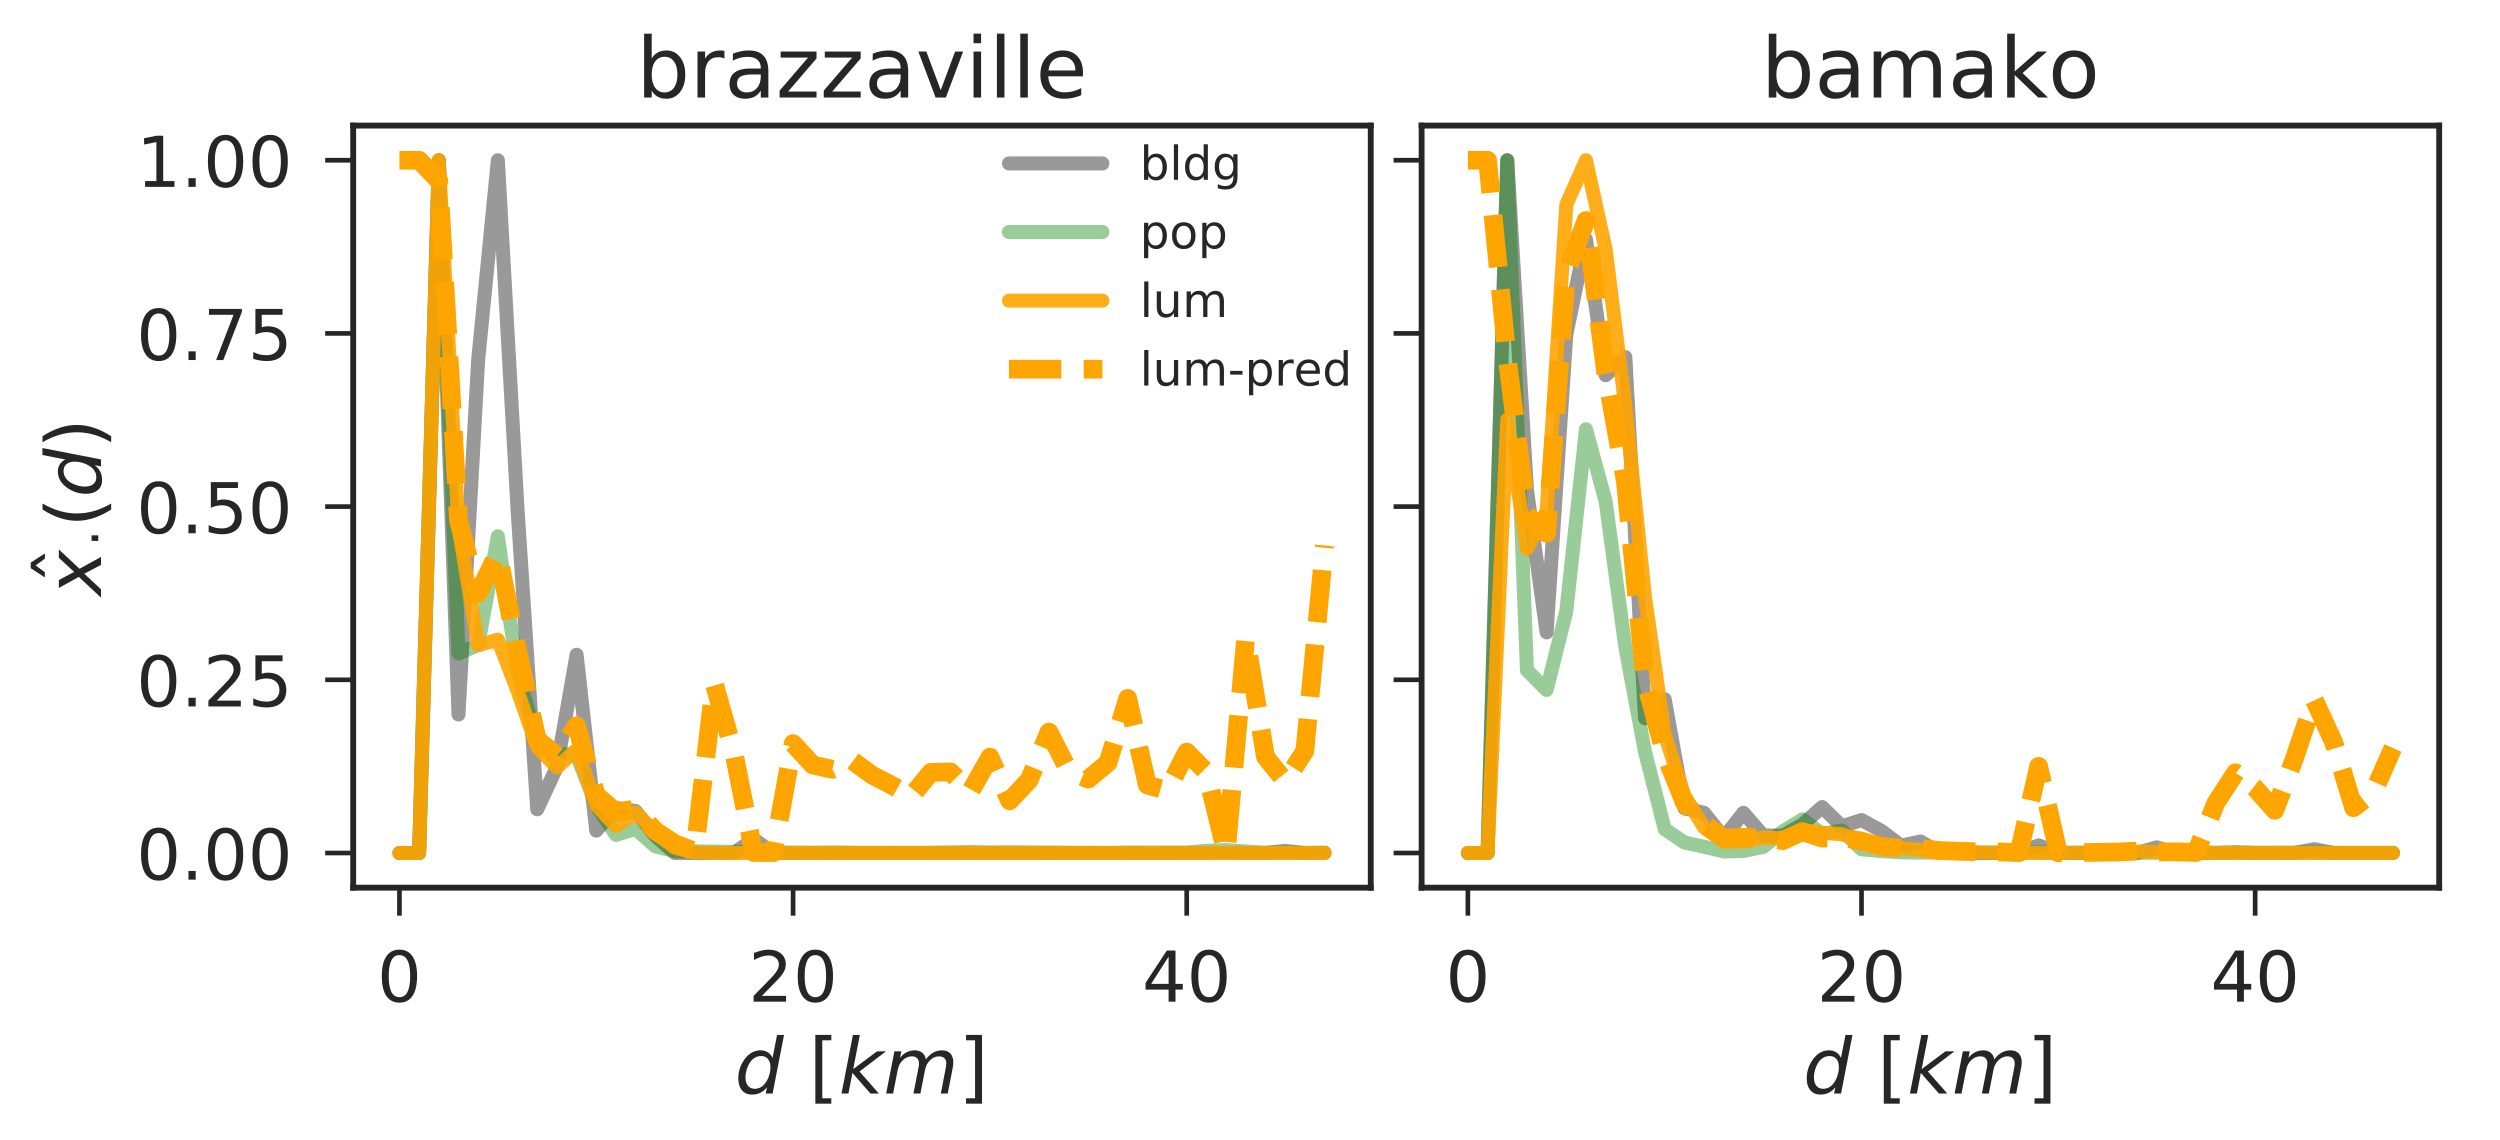 <?xml version="1.0" encoding="utf-8" standalone="no"?>
<!DOCTYPE svg PUBLIC "-//W3C//DTD SVG 1.1//EN"
  "http://www.w3.org/Graphics/SVG/1.1/DTD/svg11.dtd">
<!-- Created with matplotlib (http://matplotlib.org/) -->
<svg height="244pt" version="1.1" viewBox="0 0 535 244" width="535pt" xmlns="http://www.w3.org/2000/svg" xmlns:xlink="http://www.w3.org/1999/xlink">
 <defs>
  <style type="text/css">
*{stroke-linecap:butt;stroke-linejoin:round;}
  </style>
 </defs>
 <g id="figure_1">
  <g id="patch_1">
   <path d="M 0 244.643 
L 535.183 244.643 
L 535.183 0 
L 0 0 
z
" style="fill:#ffffff;"/>
  </g>
  <g id="axes_1">
   <g id="patch_2">
    <path d="M 75.583 189.957 
L 293.34 189.957 
L 293.34 26.877 
L 75.583 26.877 
z
" style="fill:#ffffff;"/>
   </g>
   <g id="matplotlib.axis_1">
    <g id="xtick_1">
     <g id="line2d_1">
      <defs>
       <path d="M 0 0 
L 0 6 
" id="ma5bdac44e7" style="stroke:#262626;"/>
      </defs>
      <g>
       <use style="fill:#262626;stroke:#262626;" x="85.481" xlink:href="#ma5bdac44e7" y="189.957"/>
      </g>
     </g>
     <g id="text_1">
      <!-- 0 -->
      <defs>
       <path d="M 31.781 66.406 
Q 24.172 66.406 20.328 58.906 
Q 16.5 51.422 16.5 36.375 
Q 16.5 21.391 20.328 13.891 
Q 24.172 6.391 31.781 6.391 
Q 39.453 6.391 43.281 13.891 
Q 47.125 21.391 47.125 36.375 
Q 47.125 51.422 43.281 58.906 
Q 39.453 66.406 31.781 66.406 
M 31.781 74.219 
Q 44.047 74.219 50.516 64.516 
Q 56.984 54.828 56.984 36.375 
Q 56.984 17.969 50.516 8.266 
Q 44.047 -1.422 31.781 -1.422 
Q 19.531 -1.422 13.062 8.266 
Q 6.594 17.969 6.594 36.375 
Q 6.594 54.828 13.062 64.516 
Q 19.531 74.219 31.781 74.219 
" id="DejaVuSans-30"/>
      </defs>
      <g style="fill:#262626;" transform="translate(80.71 214.355)scale(0.15 -0.15)">
       <use xlink:href="#DejaVuSans-30"/>
      </g>
     </g>
    </g>
    <g id="xtick_2">
     <g id="line2d_2">
      <g>
       <use style="fill:#262626;stroke:#262626;" x="169.72" xlink:href="#ma5bdac44e7" y="189.957"/>
      </g>
     </g>
     <g id="text_2">
      <!-- 20 -->
      <defs>
       <path d="M 19.188 8.297 
L 53.609 8.297 
L 53.609 0 
L 7.328 0 
L 7.328 8.297 
Q 12.938 14.109 22.625 23.891 
Q 32.328 33.688 34.812 36.531 
Q 39.547 41.844 41.422 45.531 
Q 43.312 49.219 43.312 52.781 
Q 43.312 58.594 39.234 62.25 
Q 35.156 65.922 28.609 65.922 
Q 23.969 65.922 18.812 64.312 
Q 13.672 62.703 7.812 59.422 
L 7.812 69.391 
Q 13.766 71.781 18.938 73 
Q 24.125 74.219 28.422 74.219 
Q 39.75 74.219 46.484 68.547 
Q 53.219 62.891 53.219 53.422 
Q 53.219 48.922 51.531 44.891 
Q 49.859 40.875 45.406 35.406 
Q 44.188 33.984 37.641 27.219 
Q 31.109 20.453 19.188 8.297 
" id="DejaVuSans-32"/>
      </defs>
      <g style="fill:#262626;" transform="translate(160.176 214.355)scale(0.15 -0.15)">
       <use xlink:href="#DejaVuSans-32"/>
       <use x="63.623" xlink:href="#DejaVuSans-30"/>
      </g>
     </g>
    </g>
    <g id="xtick_3">
     <g id="line2d_3">
      <g>
       <use style="fill:#262626;stroke:#262626;" x="253.958" xlink:href="#ma5bdac44e7" y="189.957"/>
      </g>
     </g>
     <g id="text_3">
      <!-- 40 -->
      <defs>
       <path d="M 37.797 64.312 
L 12.891 25.391 
L 37.797 25.391 
z
M 35.203 72.906 
L 47.609 72.906 
L 47.609 25.391 
L 58.016 25.391 
L 58.016 17.188 
L 47.609 17.188 
L 47.609 0 
L 37.797 0 
L 37.797 17.188 
L 4.891 17.188 
L 4.891 26.703 
z
" id="DejaVuSans-34"/>
      </defs>
      <g style="fill:#262626;" transform="translate(244.414 214.355)scale(0.15 -0.15)">
       <use xlink:href="#DejaVuSans-34"/>
       <use x="63.623" xlink:href="#DejaVuSans-30"/>
      </g>
     </g>
    </g>
    <g id="text_4">
     <!-- $d \ [km]$ -->
     <defs>
      <path d="M 41.797 8.203 
Q 38.188 3.469 33.25 1.016 
Q 28.328 -1.422 22.312 -1.422 
Q 14.109 -1.422 9.344 4.172 
Q 4.594 9.766 4.594 19.484 
Q 4.594 27.594 7.469 34.938 
Q 10.359 42.281 15.828 48.094 
Q 19.438 51.953 23.969 53.969 
Q 28.516 56 33.5 56 
Q 38.766 56 42.797 53.453 
Q 46.828 50.922 49.031 46.188 
L 54.891 75.984 
L 63.922 75.984 
L 49.125 0 
L 40.094 0 
z
M 13.922 21.094 
Q 13.922 14.016 17.109 10.062 
Q 20.312 6.109 25.984 6.109 
Q 30.172 6.109 33.766 8.125 
Q 37.359 10.156 40.094 14.109 
Q 42.969 18.219 44.625 23.578 
Q 46.297 28.953 46.297 34.188 
Q 46.297 40.969 43.094 44.766 
Q 39.891 48.578 34.281 48.578 
Q 30.031 48.578 26.359 46.578 
Q 22.703 44.578 20.125 40.828 
Q 17.281 36.766 15.594 31.391 
Q 13.922 26.031 13.922 21.094 
" id="DejaVuSans-Oblique-64"/>
      <path d="M 8.594 75.984 
L 29.297 75.984 
L 29.297 69 
L 17.578 69 
L 17.578 -6.203 
L 29.297 -6.203 
L 29.297 -13.188 
L 8.594 -13.188 
z
" id="DejaVuSans-5b"/>
      <path d="M 18.312 75.984 
L 27.297 75.984 
L 18.703 31.688 
L 49.516 54.688 
L 61.188 54.688 
L 26.812 28.516 
L 51.906 0 
L 41.016 0 
L 17.672 26.703 
L 12.5 0 
L 3.516 0 
z
" id="DejaVuSans-Oblique-6b"/>
      <path d="M 89.797 33.016 
L 83.406 0 
L 74.422 0 
L 80.719 32.719 
Q 81.109 34.812 81.297 36.328 
Q 81.5 37.844 81.5 38.922 
Q 81.5 43.312 79.047 45.75 
Q 76.609 48.188 72.219 48.188 
Q 65.672 48.188 60.547 43.281 
Q 55.422 38.375 53.906 30.516 
L 47.906 0 
L 38.922 0 
L 45.312 32.719 
Q 45.703 34.516 45.891 36.047 
Q 46.094 37.594 46.094 38.812 
Q 46.094 43.266 43.656 45.719 
Q 41.219 48.188 36.922 48.188 
Q 30.281 48.188 25.141 43.281 
Q 20.016 38.375 18.5 30.516 
L 12.5 0 
L 3.516 0 
L 14.203 54.688 
L 23.188 54.688 
L 21.484 46.188 
Q 25.141 50.984 30.047 53.484 
Q 34.969 56 40.578 56 
Q 46.531 56 50.359 52.875 
Q 54.203 49.75 54.984 44.188 
Q 59.078 49.953 64.469 52.969 
Q 69.875 56 75.875 56 
Q 82.906 56 86.734 51.953 
Q 90.578 47.906 90.578 40.484 
Q 90.578 38.875 90.375 36.938 
Q 90.188 35.016 89.797 33.016 
" id="DejaVuSans-Oblique-6d"/>
      <path d="M 30.422 75.984 
L 30.422 -13.188 
L 9.719 -13.188 
L 9.719 -6.203 
L 21.391 -6.203 
L 21.391 69 
L 9.719 69 
L 9.719 75.984 
z
" id="DejaVuSans-5d"/>
     </defs>
     <g style="fill:#262626;" transform="translate(157.236 234.012)scale(0.165 -0.165)">
      <use transform="translate(0 0.016)" xlink:href="#DejaVuSans-Oblique-64"/>
      <use transform="translate(95.947 0.016)" xlink:href="#DejaVuSans-5b"/>
      <use transform="translate(134.961 0.016)" xlink:href="#DejaVuSans-Oblique-6b"/>
      <use transform="translate(192.871 0.016)" xlink:href="#DejaVuSans-Oblique-6d"/>
      <use transform="translate(290.283 0.016)" xlink:href="#DejaVuSans-5d"/>
     </g>
    </g>
   </g>
   <g id="matplotlib.axis_2">
    <g id="ytick_1">
     <g id="line2d_4">
      <defs>
       <path d="M 0 0 
L -6 0 
" id="m03f403c02c" style="stroke:#262626;"/>
      </defs>
      <g>
       <use style="fill:#262626;stroke:#262626;" x="75.583" xlink:href="#m03f403c02c" y="182.544"/>
      </g>
     </g>
     <g id="text_5">
      <!-- 0.00 -->
      <defs>
       <path d="M 10.688 12.406 
L 21 12.406 
L 21 0 
L 10.688 0 
z
" id="DejaVuSans-2e"/>
      </defs>
      <g style="fill:#262626;" transform="translate(29.185 188.243)scale(0.15 -0.15)">
       <use xlink:href="#DejaVuSans-30"/>
       <use x="63.623" xlink:href="#DejaVuSans-2e"/>
       <use x="95.41" xlink:href="#DejaVuSans-30"/>
       <use x="159.033" xlink:href="#DejaVuSans-30"/>
      </g>
     </g>
    </g>
    <g id="ytick_2">
     <g id="line2d_5">
      <g>
       <use style="fill:#262626;stroke:#262626;" x="75.583" xlink:href="#m03f403c02c" y="145.481"/>
      </g>
     </g>
     <g id="text_6">
      <!-- 0.25 -->
      <defs>
       <path d="M 10.797 72.906 
L 49.516 72.906 
L 49.516 64.594 
L 19.828 64.594 
L 19.828 46.734 
Q 21.969 47.469 24.109 47.828 
Q 26.266 48.188 28.422 48.188 
Q 40.625 48.188 47.75 41.5 
Q 54.891 34.812 54.891 23.391 
Q 54.891 11.625 47.562 5.094 
Q 40.234 -1.422 26.906 -1.422 
Q 22.312 -1.422 17.547 -0.641 
Q 12.797 0.141 7.719 1.703 
L 7.719 11.625 
Q 12.109 9.234 16.797 8.062 
Q 21.484 6.891 26.703 6.891 
Q 35.156 6.891 40.078 11.328 
Q 45.016 15.766 45.016 23.391 
Q 45.016 31 40.078 35.438 
Q 35.156 39.891 26.703 39.891 
Q 22.75 39.891 18.812 39.016 
Q 14.891 38.141 10.797 36.281 
z
" id="DejaVuSans-35"/>
      </defs>
      <g style="fill:#262626;" transform="translate(29.185 151.18)scale(0.15 -0.15)">
       <use xlink:href="#DejaVuSans-30"/>
       <use x="63.623" xlink:href="#DejaVuSans-2e"/>
       <use x="95.41" xlink:href="#DejaVuSans-32"/>
       <use x="159.033" xlink:href="#DejaVuSans-35"/>
      </g>
     </g>
    </g>
    <g id="ytick_3">
     <g id="line2d_6">
      <g>
       <use style="fill:#262626;stroke:#262626;" x="75.583" xlink:href="#m03f403c02c" y="108.417"/>
      </g>
     </g>
     <g id="text_7">
      <!-- 0.50 -->
      <g style="fill:#262626;" transform="translate(29.185 114.116)scale(0.15 -0.15)">
       <use xlink:href="#DejaVuSans-30"/>
       <use x="63.623" xlink:href="#DejaVuSans-2e"/>
       <use x="95.41" xlink:href="#DejaVuSans-35"/>
       <use x="159.033" xlink:href="#DejaVuSans-30"/>
      </g>
     </g>
    </g>
    <g id="ytick_4">
     <g id="line2d_7">
      <g>
       <use style="fill:#262626;stroke:#262626;" x="75.583" xlink:href="#m03f403c02c" y="71.354"/>
      </g>
     </g>
     <g id="text_8">
      <!-- 0.75 -->
      <defs>
       <path d="M 8.203 72.906 
L 55.078 72.906 
L 55.078 68.703 
L 28.609 0 
L 18.312 0 
L 43.219 64.594 
L 8.203 64.594 
z
" id="DejaVuSans-37"/>
      </defs>
      <g style="fill:#262626;" transform="translate(29.185 77.052)scale(0.15 -0.15)">
       <use xlink:href="#DejaVuSans-30"/>
       <use x="63.623" xlink:href="#DejaVuSans-2e"/>
       <use x="95.41" xlink:href="#DejaVuSans-37"/>
       <use x="159.033" xlink:href="#DejaVuSans-35"/>
      </g>
     </g>
    </g>
    <g id="ytick_5">
     <g id="line2d_8">
      <g>
       <use style="fill:#262626;stroke:#262626;" x="75.583" xlink:href="#m03f403c02c" y="34.29"/>
      </g>
     </g>
     <g id="text_9">
      <!-- 1.00 -->
      <defs>
       <path d="M 12.406 8.297 
L 28.516 8.297 
L 28.516 63.922 
L 10.984 60.406 
L 10.984 69.391 
L 28.422 72.906 
L 38.281 72.906 
L 38.281 8.297 
L 54.391 8.297 
L 54.391 0 
L 12.406 0 
z
" id="DejaVuSans-31"/>
      </defs>
      <g style="fill:#262626;" transform="translate(29.185 39.989)scale(0.15 -0.15)">
       <use xlink:href="#DejaVuSans-31"/>
       <use x="63.623" xlink:href="#DejaVuSans-2e"/>
       <use x="95.41" xlink:href="#DejaVuSans-30"/>
       <use x="159.033" xlink:href="#DejaVuSans-30"/>
      </g>
     </g>
    </g>
    <g id="text_10">
     <!-- $\hat x_{\cdot}(d)$ -->
     <defs>
      <path d="M -28.609 79.984 
L -21.391 79.984 
L -9.422 61.625 
L -16.219 61.625 
L -25 73.578 
L -33.797 61.625 
L -40.578 61.625 
z
M -25 56 
z
" id="DejaVuSans-302"/>
      <path d="M 60.016 54.688 
L 34.906 27.875 
L 50.297 0 
L 39.984 0 
L 28.422 21.688 
L 8.297 0 
L -2.594 0 
L 24.312 28.812 
L 10.016 54.688 
L 20.312 54.688 
L 30.812 34.906 
L 49.125 54.688 
z
" id="DejaVuSans-Oblique-78"/>
      <path d="M 10.688 40.922 
L 21 40.922 
L 21 28.516 
L 10.688 28.516 
z
" id="DejaVuSans-22c5"/>
      <path d="M 31 75.875 
Q 24.469 64.656 21.281 53.656 
Q 18.109 42.672 18.109 31.391 
Q 18.109 20.125 21.312 9.062 
Q 24.516 -2 31 -13.188 
L 23.188 -13.188 
Q 15.875 -1.703 12.234 9.375 
Q 8.594 20.453 8.594 31.391 
Q 8.594 42.281 12.203 53.312 
Q 15.828 64.359 23.188 75.875 
z
" id="DejaVuSans-28"/>
      <path d="M 8.016 75.875 
L 15.828 75.875 
Q 23.141 64.359 26.781 53.312 
Q 30.422 42.281 30.422 31.391 
Q 30.422 20.453 26.781 9.375 
Q 23.141 -1.703 15.828 -13.188 
L 8.016 -13.188 
Q 14.5 -2 17.703 9.062 
Q 20.906 20.125 20.906 31.391 
Q 20.906 42.672 17.703 53.656 
Q 14.5 64.656 8.016 75.875 
" id="DejaVuSans-29"/>
     </defs>
     <g style="fill:#262626;" transform="translate(21.754 127.475)rotate(-90)scale(0.165 -0.165)">
      <use transform="translate(64.227 12.016)" xlink:href="#DejaVuSans-302"/>
      <use transform="translate(0 0.828)" xlink:href="#DejaVuSans-Oblique-78"/>
      <use transform="translate(63.551 -15.578)scale(0.7)" xlink:href="#DejaVuSans-22c5"/>
      <use transform="translate(88.536 0.828)" xlink:href="#DejaVuSans-28"/>
      <use transform="translate(127.55 0.828)" xlink:href="#DejaVuSans-Oblique-64"/>
      <use transform="translate(191.026 0.828)" xlink:href="#DejaVuSans-29"/>
     </g>
    </g>
   </g>
   <g id="line2d_9">
    <path clip-path="url(#pf718049682)" d="M 85.481 182.544 
L 89.693 182.544 
L 93.905 34.29 
L 98.117 152.894 
L 102.329 76.984 
L 106.541 34.29 
L 110.753 109.02 
L 114.965 173.184 
L 119.177 164.114 
L 123.389 140.118 
L 127.601 177.756 
L 131.813 172.886 
L 136.024 173.559 
L 140.236 178.888 
L 144.448 182.544 
L 148.66 182.544 
L 152.872 182.544 
L 157.084 182.544 
L 161.296 179.563 
L 165.508 182.544 
L 169.72 182.544 
L 173.932 182.544 
L 178.144 182.544 
L 182.356 182.544 
L 186.567 182.544 
L 190.779 182.544 
L 194.991 182.544 
L 199.203 182.544 
L 203.415 182.544 
L 207.627 182.544 
L 211.839 182.544 
L 216.051 182.544 
L 220.263 182.544 
L 224.475 182.544 
L 228.687 182.544 
L 232.899 182.544 
L 237.11 182.544 
L 241.322 182.544 
L 245.534 182.544 
L 249.746 182.544 
L 253.958 182.544 
L 258.17 182.544 
L 262.382 182.544 
L 266.594 182.544 
L 270.806 182.544 
L 275.018 182.083 
L 279.23 182.544 
L 283.442 182.544 
" style="fill:none;opacity:0.4;stroke:#000000;stroke-linecap:round;stroke-width:3;"/>
   </g>
   <g id="line2d_10">
    <path clip-path="url(#pf718049682)" d="M 85.481 182.544 
L 89.693 182.544 
L 93.905 34.29 
L 98.117 139.844 
L 102.329 138.01 
L 106.541 114.772 
L 110.753 143.781 
L 114.965 158.948 
L 119.177 161.31 
L 123.389 161.577 
L 127.601 172.433 
L 131.813 178.662 
L 136.024 177.388 
L 140.236 181.116 
L 144.448 182.152 
L 148.66 182.192 
L 152.872 182.257 
L 157.084 182.288 
L 161.296 182.369 
L 165.508 182.424 
L 169.72 182.434 
L 173.932 182.469 
L 178.144 182.398 
L 182.356 182.466 
L 186.567 182.489 
L 190.779 182.477 
L 194.991 182.471 
L 199.203 182.464 
L 203.415 182.405 
L 207.627 182.307 
L 211.839 182.412 
L 216.051 182.362 
L 220.263 182.414 
L 224.475 182.431 
L 228.687 182.473 
L 232.899 182.466 
L 237.11 182.521 
L 241.322 182.422 
L 245.534 182.443 
L 249.746 182.435 
L 253.958 182.436 
L 258.17 182.099 
L 262.382 181.913 
L 266.594 182.215 
L 270.806 182.459 
L 275.018 182.477 
L 279.23 182.51 
L 283.442 182.428 
" style="fill:none;opacity:0.4;stroke:#008000;stroke-linecap:round;stroke-width:3;"/>
   </g>
   <g id="line2d_11">
    <path clip-path="url(#pf718049682)" d="M 85.481 182.544 
L 89.693 182.544 
L 93.905 34.29 
L 98.117 112.798 
L 102.329 138.071 
L 106.541 136.891 
L 110.753 147.854 
L 114.965 159.938 
L 119.177 164.234 
L 123.389 160.389 
L 127.601 172.345 
L 131.813 176.755 
L 136.024 173.868 
L 140.236 178.127 
L 144.448 181.401 
L 148.66 182.436 
L 152.872 182.544 
L 157.084 182.544 
L 161.296 182.509 
L 165.508 182.53 
L 169.72 182.544 
L 173.932 182.544 
L 178.144 182.544 
L 182.356 182.544 
L 186.567 182.544 
L 190.779 182.544 
L 194.991 182.544 
L 199.203 182.544 
L 203.415 182.544 
L 207.627 182.544 
L 211.839 182.544 
L 216.051 182.544 
L 220.263 182.544 
L 224.475 182.544 
L 228.687 182.544 
L 232.899 182.544 
L 237.11 182.544 
L 241.322 182.544 
L 245.534 182.544 
L 249.746 182.544 
L 253.958 182.544 
L 258.17 182.544 
L 262.382 182.535 
L 266.594 182.544 
L 270.806 182.544 
L 275.018 182.544 
L 279.23 182.544 
L 283.442 182.544 
" style="fill:none;opacity:0.9;stroke:#ffa500;stroke-linecap:round;stroke-width:3;"/>
   </g>
   <g id="line2d_12">
    <path clip-path="url(#pf718049682)" d="M 85.481 34.29 
L 89.693 34.29 
L 93.905 38.679 
L 98.117 111.404 
L 102.329 126.994 
L 106.541 118.377 
L 110.753 139.255 
L 114.965 158.242 
L 119.177 161.712 
L 123.389 155.328 
L 127.601 170.171 
L 131.813 173.759 
L 136.024 173.126 
L 140.236 177.813 
L 144.448 180.574 
L 148.66 182.153 
L 152.872 146.433 
L 157.084 161.276 
L 161.296 182.424 
L 165.508 182.449 
L 169.72 159.14 
L 173.932 163.706 
L 178.144 164.64 
L 182.356 162.743 
L 186.567 165.84 
L 190.779 168.022 
L 194.991 170.409 
L 199.203 165.287 
L 203.415 165.191 
L 207.627 169.485 
L 211.839 162.025 
L 216.051 171.384 
L 220.263 166.895 
L 224.475 156.661 
L 228.687 164.904 
L 232.899 166.733 
L 237.11 163.212 
L 241.322 149.451 
L 245.534 167.992 
L 249.746 169.174 
L 253.958 160.948 
L 258.17 165.203 
L 262.382 182.512 
L 266.594 136.425 
L 270.806 161.944 
L 275.018 167.213 
L 279.23 160.722 
L 283.442 116.732 
" style="fill:none;stroke:#ffa500;stroke-dasharray:11.2,4.8;stroke-dashoffset:0;stroke-width:4;"/>
   </g>
   <g id="patch_3">
    <path d="M 75.583 189.957 
L 75.583 26.877 
" style="fill:none;stroke:#262626;stroke-linecap:square;stroke-linejoin:miter;stroke-width:1.25;"/>
   </g>
   <g id="patch_4">
    <path d="M 293.34 189.957 
L 293.34 26.877 
" style="fill:none;stroke:#262626;stroke-linecap:square;stroke-linejoin:miter;stroke-width:1.25;"/>
   </g>
   <g id="patch_5">
    <path d="M 75.583 189.957 
L 293.34 189.957 
" style="fill:none;stroke:#262626;stroke-linecap:square;stroke-linejoin:miter;stroke-width:1.25;"/>
   </g>
   <g id="patch_6">
    <path d="M 75.583 26.877 
L 293.34 26.877 
" style="fill:none;stroke:#262626;stroke-linecap:square;stroke-linejoin:miter;stroke-width:1.25;"/>
   </g>
   <g id="text_11">
    <!-- brazzaville -->
    <defs>
     <path d="M 48.688 27.297 
Q 48.688 37.203 44.609 42.844 
Q 40.531 48.484 33.406 48.484 
Q 26.266 48.484 22.188 42.844 
Q 18.109 37.203 18.109 27.297 
Q 18.109 17.391 22.188 11.75 
Q 26.266 6.109 33.406 6.109 
Q 40.531 6.109 44.609 11.75 
Q 48.688 17.391 48.688 27.297 
M 18.109 46.391 
Q 20.953 51.266 25.266 53.625 
Q 29.594 56 35.594 56 
Q 45.562 56 51.781 48.094 
Q 58.016 40.188 58.016 27.297 
Q 58.016 14.406 51.781 6.484 
Q 45.562 -1.422 35.594 -1.422 
Q 29.594 -1.422 25.266 0.953 
Q 20.953 3.328 18.109 8.203 
L 18.109 0 
L 9.078 0 
L 9.078 75.984 
L 18.109 75.984 
z
" id="DejaVuSans-62"/>
     <path d="M 41.109 46.297 
Q 39.594 47.172 37.812 47.578 
Q 36.031 48 33.891 48 
Q 26.266 48 22.188 43.047 
Q 18.109 38.094 18.109 28.812 
L 18.109 0 
L 9.078 0 
L 9.078 54.688 
L 18.109 54.688 
L 18.109 46.188 
Q 20.953 51.172 25.484 53.578 
Q 30.031 56 36.531 56 
Q 37.453 56 38.578 55.875 
Q 39.703 55.766 41.062 55.516 
z
" id="DejaVuSans-72"/>
     <path d="M 34.281 27.484 
Q 23.391 27.484 19.188 25 
Q 14.984 22.516 14.984 16.5 
Q 14.984 11.719 18.141 8.906 
Q 21.297 6.109 26.703 6.109 
Q 34.188 6.109 38.703 11.406 
Q 43.219 16.703 43.219 25.484 
L 43.219 27.484 
z
M 52.203 31.203 
L 52.203 0 
L 43.219 0 
L 43.219 8.297 
Q 40.141 3.328 35.547 0.953 
Q 30.953 -1.422 24.312 -1.422 
Q 15.922 -1.422 10.953 3.297 
Q 6 8.016 6 15.922 
Q 6 25.141 12.172 29.828 
Q 18.359 34.516 30.609 34.516 
L 43.219 34.516 
L 43.219 35.406 
Q 43.219 41.609 39.141 45 
Q 35.062 48.391 27.688 48.391 
Q 23 48.391 18.547 47.266 
Q 14.109 46.141 10.016 43.891 
L 10.016 52.203 
Q 14.938 54.109 19.578 55.047 
Q 24.219 56 28.609 56 
Q 40.484 56 46.344 49.844 
Q 52.203 43.703 52.203 31.203 
" id="DejaVuSans-61"/>
     <path d="M 5.516 54.688 
L 48.188 54.688 
L 48.188 46.484 
L 14.406 7.172 
L 48.188 7.172 
L 48.188 0 
L 4.297 0 
L 4.297 8.203 
L 38.094 47.516 
L 5.516 47.516 
z
" id="DejaVuSans-7a"/>
     <path d="M 2.984 54.688 
L 12.5 54.688 
L 29.594 8.797 
L 46.688 54.688 
L 56.203 54.688 
L 35.688 0 
L 23.484 0 
z
" id="DejaVuSans-76"/>
     <path d="M 9.422 54.688 
L 18.406 54.688 
L 18.406 0 
L 9.422 0 
z
M 9.422 75.984 
L 18.406 75.984 
L 18.406 64.594 
L 9.422 64.594 
z
" id="DejaVuSans-69"/>
     <path d="M 9.422 75.984 
L 18.406 75.984 
L 18.406 0 
L 9.422 0 
z
" id="DejaVuSans-6c"/>
     <path d="M 56.203 29.594 
L 56.203 25.203 
L 14.891 25.203 
Q 15.484 15.922 20.484 11.062 
Q 25.484 6.203 34.422 6.203 
Q 39.594 6.203 44.453 7.469 
Q 49.312 8.734 54.109 11.281 
L 54.109 2.781 
Q 49.266 0.734 44.188 -0.344 
Q 39.109 -1.422 33.891 -1.422 
Q 20.797 -1.422 13.156 6.188 
Q 5.516 13.812 5.516 26.812 
Q 5.516 40.234 12.766 48.109 
Q 20.016 56 32.328 56 
Q 43.359 56 49.781 48.891 
Q 56.203 41.797 56.203 29.594 
M 47.219 32.234 
Q 47.125 39.594 43.094 43.984 
Q 39.062 48.391 32.422 48.391 
Q 24.906 48.391 20.391 44.141 
Q 15.875 39.891 15.188 32.172 
z
" id="DejaVuSans-65"/>
    </defs>
    <g style="fill:#262626;" transform="translate(136.205 20.877)scale(0.18 -0.18)">
     <use xlink:href="#DejaVuSans-62"/>
     <use x="63.477" xlink:href="#DejaVuSans-72"/>
     <use x="104.59" xlink:href="#DejaVuSans-61"/>
     <use x="165.869" xlink:href="#DejaVuSans-7a"/>
     <use x="218.359" xlink:href="#DejaVuSans-7a"/>
     <use x="270.85" xlink:href="#DejaVuSans-61"/>
     <use x="332.129" xlink:href="#DejaVuSans-76"/>
     <use x="391.309" xlink:href="#DejaVuSans-69"/>
     <use x="419.092" xlink:href="#DejaVuSans-6c"/>
     <use x="446.875" xlink:href="#DejaVuSans-6c"/>
     <use x="474.658" xlink:href="#DejaVuSans-65"/>
    </g>
   </g>
   <g id="legend_1">
    <g id="line2d_13">
     <path d="M 215.918 34.976 
L 235.918 34.976 
" style="fill:none;opacity:0.4;stroke:#000000;stroke-linecap:round;stroke-width:3;"/>
    </g>
    <g id="line2d_14"/>
    <g id="text_12">
     <!-- bldg -->
     <defs>
      <path d="M 45.406 46.391 
L 45.406 75.984 
L 54.391 75.984 
L 54.391 0 
L 45.406 0 
L 45.406 8.203 
Q 42.578 3.328 38.25 0.953 
Q 33.938 -1.422 27.875 -1.422 
Q 17.969 -1.422 11.734 6.484 
Q 5.516 14.406 5.516 27.297 
Q 5.516 40.188 11.734 48.094 
Q 17.969 56 27.875 56 
Q 33.938 56 38.25 53.625 
Q 42.578 51.266 45.406 46.391 
M 14.797 27.297 
Q 14.797 17.391 18.875 11.75 
Q 22.953 6.109 30.078 6.109 
Q 37.203 6.109 41.297 11.75 
Q 45.406 17.391 45.406 27.297 
Q 45.406 37.203 41.297 42.844 
Q 37.203 48.484 30.078 48.484 
Q 22.953 48.484 18.875 42.844 
Q 14.797 37.203 14.797 27.297 
" id="DejaVuSans-64"/>
      <path d="M 45.406 27.984 
Q 45.406 37.75 41.375 43.109 
Q 37.359 48.484 30.078 48.484 
Q 22.859 48.484 18.828 43.109 
Q 14.797 37.75 14.797 27.984 
Q 14.797 18.266 18.828 12.891 
Q 22.859 7.516 30.078 7.516 
Q 37.359 7.516 41.375 12.891 
Q 45.406 18.266 45.406 27.984 
M 54.391 6.781 
Q 54.391 -7.172 48.188 -13.984 
Q 42 -20.797 29.203 -20.797 
Q 24.469 -20.797 20.266 -20.094 
Q 16.062 -19.391 12.109 -17.922 
L 12.109 -9.188 
Q 16.062 -11.328 19.922 -12.344 
Q 23.781 -13.375 27.781 -13.375 
Q 36.625 -13.375 41.016 -8.766 
Q 45.406 -4.156 45.406 5.172 
L 45.406 9.625 
Q 42.625 4.781 38.281 2.391 
Q 33.938 0 27.875 0 
Q 17.828 0 11.672 7.656 
Q 5.516 15.328 5.516 27.984 
Q 5.516 40.672 11.672 48.328 
Q 17.828 56 27.875 56 
Q 33.938 56 38.281 53.609 
Q 42.625 51.219 45.406 46.391 
L 45.406 54.688 
L 54.391 54.688 
z
" id="DejaVuSans-67"/>
     </defs>
     <g style="fill:#262626;" transform="translate(243.918 38.476)scale(0.1 -0.1)">
      <use xlink:href="#DejaVuSans-62"/>
      <use x="63.477" xlink:href="#DejaVuSans-6c"/>
      <use x="91.26" xlink:href="#DejaVuSans-64"/>
      <use x="154.736" xlink:href="#DejaVuSans-67"/>
     </g>
    </g>
    <g id="line2d_15">
     <path d="M 215.918 49.654 
L 235.918 49.654 
" style="fill:none;opacity:0.4;stroke:#008000;stroke-linecap:round;stroke-width:3;"/>
    </g>
    <g id="line2d_16"/>
    <g id="text_13">
     <!-- pop -->
     <defs>
      <path d="M 18.109 8.203 
L 18.109 -20.797 
L 9.078 -20.797 
L 9.078 54.688 
L 18.109 54.688 
L 18.109 46.391 
Q 20.953 51.266 25.266 53.625 
Q 29.594 56 35.594 56 
Q 45.562 56 51.781 48.094 
Q 58.016 40.188 58.016 27.297 
Q 58.016 14.406 51.781 6.484 
Q 45.562 -1.422 35.594 -1.422 
Q 29.594 -1.422 25.266 0.953 
Q 20.953 3.328 18.109 8.203 
M 48.688 27.297 
Q 48.688 37.203 44.609 42.844 
Q 40.531 48.484 33.406 48.484 
Q 26.266 48.484 22.188 42.844 
Q 18.109 37.203 18.109 27.297 
Q 18.109 17.391 22.188 11.75 
Q 26.266 6.109 33.406 6.109 
Q 40.531 6.109 44.609 11.75 
Q 48.688 17.391 48.688 27.297 
" id="DejaVuSans-70"/>
      <path d="M 30.609 48.391 
Q 23.391 48.391 19.188 42.75 
Q 14.984 37.109 14.984 27.297 
Q 14.984 17.484 19.156 11.844 
Q 23.344 6.203 30.609 6.203 
Q 37.797 6.203 41.984 11.859 
Q 46.188 17.531 46.188 27.297 
Q 46.188 37.016 41.984 42.703 
Q 37.797 48.391 30.609 48.391 
M 30.609 56 
Q 42.328 56 49.016 48.375 
Q 55.719 40.766 55.719 27.297 
Q 55.719 13.875 49.016 6.219 
Q 42.328 -1.422 30.609 -1.422 
Q 18.844 -1.422 12.172 6.219 
Q 5.516 13.875 5.516 27.297 
Q 5.516 40.766 12.172 48.375 
Q 18.844 56 30.609 56 
" id="DejaVuSans-6f"/>
     </defs>
     <g style="fill:#262626;" transform="translate(243.918 53.154)scale(0.1 -0.1)">
      <use xlink:href="#DejaVuSans-70"/>
      <use x="63.477" xlink:href="#DejaVuSans-6f"/>
      <use x="124.658" xlink:href="#DejaVuSans-70"/>
     </g>
    </g>
    <g id="line2d_17">
     <path d="M 215.918 64.332 
L 235.918 64.332 
" style="fill:none;opacity:0.9;stroke:#ffa500;stroke-linecap:round;stroke-width:3;"/>
    </g>
    <g id="line2d_18"/>
    <g id="text_14">
     <!-- lum -->
     <defs>
      <path d="M 8.5 21.578 
L 8.5 54.688 
L 17.484 54.688 
L 17.484 21.922 
Q 17.484 14.156 20.5 10.266 
Q 23.531 6.391 29.594 6.391 
Q 36.859 6.391 41.078 11.031 
Q 45.312 15.672 45.312 23.688 
L 45.312 54.688 
L 54.297 54.688 
L 54.297 0 
L 45.312 0 
L 45.312 8.406 
Q 42.047 3.422 37.719 1 
Q 33.406 -1.422 27.688 -1.422 
Q 18.266 -1.422 13.375 4.438 
Q 8.5 10.297 8.5 21.578 
M 31.109 56 
z
" id="DejaVuSans-75"/>
      <path d="M 52 44.188 
Q 55.375 50.25 60.062 53.125 
Q 64.75 56 71.094 56 
Q 79.641 56 84.281 50.016 
Q 88.922 44.047 88.922 33.016 
L 88.922 0 
L 79.891 0 
L 79.891 32.719 
Q 79.891 40.578 77.094 44.375 
Q 74.312 48.188 68.609 48.188 
Q 61.625 48.188 57.562 43.547 
Q 53.516 38.922 53.516 30.906 
L 53.516 0 
L 44.484 0 
L 44.484 32.719 
Q 44.484 40.625 41.703 44.406 
Q 38.922 48.188 33.109 48.188 
Q 26.219 48.188 22.156 43.531 
Q 18.109 38.875 18.109 30.906 
L 18.109 0 
L 9.078 0 
L 9.078 54.688 
L 18.109 54.688 
L 18.109 46.188 
Q 21.188 51.219 25.484 53.609 
Q 29.781 56 35.688 56 
Q 41.656 56 45.828 52.969 
Q 50 49.953 52 44.188 
" id="DejaVuSans-6d"/>
     </defs>
     <g style="fill:#262626;" transform="translate(243.918 67.832)scale(0.1 -0.1)">
      <use xlink:href="#DejaVuSans-6c"/>
      <use x="27.783" xlink:href="#DejaVuSans-75"/>
      <use x="91.162" xlink:href="#DejaVuSans-6d"/>
     </g>
    </g>
    <g id="line2d_19">
     <path d="M 215.918 79.01 
L 235.918 79.01 
" style="fill:none;stroke:#ffa500;stroke-dasharray:11.2,4.8;stroke-dashoffset:0;stroke-width:4;"/>
    </g>
    <g id="line2d_20"/>
    <g id="text_15">
     <!-- lum-pred -->
     <defs>
      <path d="M 4.891 31.391 
L 31.203 31.391 
L 31.203 23.391 
L 4.891 23.391 
z
" id="DejaVuSans-2d"/>
     </defs>
     <g style="fill:#262626;" transform="translate(243.918 82.51)scale(0.1 -0.1)">
      <use xlink:href="#DejaVuSans-6c"/>
      <use x="27.783" xlink:href="#DejaVuSans-75"/>
      <use x="91.162" xlink:href="#DejaVuSans-6d"/>
      <use x="188.574" xlink:href="#DejaVuSans-2d"/>
      <use x="224.658" xlink:href="#DejaVuSans-70"/>
      <use x="288.135" xlink:href="#DejaVuSans-72"/>
      <use x="329.217" xlink:href="#DejaVuSans-65"/>
      <use x="390.74" xlink:href="#DejaVuSans-64"/>
     </g>
    </g>
   </g>
  </g>
  <g id="axes_2">
   <g id="patch_7">
    <path d="M 304.227 189.957 
L 521.983 189.957 
L 521.983 26.877 
L 304.227 26.877 
z
" style="fill:#ffffff;"/>
   </g>
   <g id="matplotlib.axis_3">
    <g id="xtick_4">
     <g id="line2d_21">
      <g>
       <use style="fill:#262626;stroke:#262626;" x="314.125" xlink:href="#ma5bdac44e7" y="189.957"/>
      </g>
     </g>
     <g id="text_16">
      <!-- 0 -->
      <g style="fill:#262626;" transform="translate(309.353 214.355)scale(0.15 -0.15)">
       <use xlink:href="#DejaVuSans-30"/>
      </g>
     </g>
    </g>
    <g id="xtick_5">
     <g id="line2d_22">
      <g>
       <use style="fill:#262626;stroke:#262626;" x="398.364" xlink:href="#ma5bdac44e7" y="189.957"/>
      </g>
     </g>
     <g id="text_17">
      <!-- 20 -->
      <g style="fill:#262626;" transform="translate(388.82 214.355)scale(0.15 -0.15)">
       <use xlink:href="#DejaVuSans-32"/>
       <use x="63.623" xlink:href="#DejaVuSans-30"/>
      </g>
     </g>
    </g>
    <g id="xtick_6">
     <g id="line2d_23">
      <g>
       <use style="fill:#262626;stroke:#262626;" x="482.602" xlink:href="#ma5bdac44e7" y="189.957"/>
      </g>
     </g>
     <g id="text_18">
      <!-- 40 -->
      <g style="fill:#262626;" transform="translate(473.058 214.355)scale(0.15 -0.15)">
       <use xlink:href="#DejaVuSans-34"/>
       <use x="63.623" xlink:href="#DejaVuSans-30"/>
      </g>
     </g>
    </g>
    <g id="text_19">
     <!-- $d \ [km]$ -->
     <g style="fill:#262626;" transform="translate(385.88 234.012)scale(0.165 -0.165)">
      <use transform="translate(0 0.016)" xlink:href="#DejaVuSans-Oblique-64"/>
      <use transform="translate(95.947 0.016)" xlink:href="#DejaVuSans-5b"/>
      <use transform="translate(134.961 0.016)" xlink:href="#DejaVuSans-Oblique-6b"/>
      <use transform="translate(192.871 0.016)" xlink:href="#DejaVuSans-Oblique-6d"/>
      <use transform="translate(290.283 0.016)" xlink:href="#DejaVuSans-5d"/>
     </g>
    </g>
   </g>
   <g id="matplotlib.axis_4">
    <g id="ytick_6">
     <g id="line2d_24">
      <g>
       <use style="fill:#262626;stroke:#262626;" x="304.227" xlink:href="#m03f403c02c" y="182.544"/>
      </g>
     </g>
    </g>
    <g id="ytick_7">
     <g id="line2d_25">
      <g>
       <use style="fill:#262626;stroke:#262626;" x="304.227" xlink:href="#m03f403c02c" y="145.481"/>
      </g>
     </g>
    </g>
    <g id="ytick_8">
     <g id="line2d_26">
      <g>
       <use style="fill:#262626;stroke:#262626;" x="304.227" xlink:href="#m03f403c02c" y="108.417"/>
      </g>
     </g>
    </g>
    <g id="ytick_9">
     <g id="line2d_27">
      <g>
       <use style="fill:#262626;stroke:#262626;" x="304.227" xlink:href="#m03f403c02c" y="71.354"/>
      </g>
     </g>
    </g>
    <g id="ytick_10">
     <g id="line2d_28">
      <g>
       <use style="fill:#262626;stroke:#262626;" x="304.227" xlink:href="#m03f403c02c" y="34.29"/>
      </g>
     </g>
    </g>
   </g>
   <g id="line2d_29">
    <path clip-path="url(#pd7d4d696af)" d="M 314.125 182.544 
L 318.337 182.544 
L 322.549 34.29 
L 326.761 104.814 
L 330.973 135.333 
L 335.185 71.627 
L 339.397 51.202 
L 343.609 80.299 
L 347.821 76.41 
L 352.033 153.713 
L 356.245 149.632 
L 360.456 172.944 
L 364.668 173.946 
L 368.88 179.242 
L 373.092 173.935 
L 377.304 178.78 
L 381.516 178.829 
L 385.728 176.447 
L 389.94 172.704 
L 394.152 176.846 
L 398.364 175.488 
L 402.576 177.77 
L 406.788 180.959 
L 410.999 180.089 
L 415.211 182.544 
L 419.423 182.378 
L 423.635 182.544 
L 427.847 182.544 
L 432.059 182.544 
L 436.271 180.91 
L 440.483 182.544 
L 444.695 182.544 
L 448.907 182.544 
L 453.119 182.544 
L 457.331 182.544 
L 461.542 181.326 
L 465.754 182.544 
L 469.966 182.544 
L 474.178 182.544 
L 478.39 182.423 
L 482.602 182.544 
L 486.814 182.544 
L 491.026 182.544 
L 495.238 181.721 
L 499.45 182.544 
L 503.662 182.544 
L 507.874 182.544 
L 512.085 182.544 
" style="fill:none;opacity:0.4;stroke:#000000;stroke-linecap:round;stroke-width:3;"/>
   </g>
   <g id="line2d_30">
    <path clip-path="url(#pd7d4d696af)" d="M 314.125 182.544 
L 318.337 182.544 
L 322.549 34.29 
L 326.761 143.442 
L 330.973 147.652 
L 335.185 130.852 
L 339.397 91.869 
L 343.609 107.315 
L 347.821 138.512 
L 352.033 160.902 
L 356.245 177.419 
L 360.456 180.288 
L 364.668 181.193 
L 368.88 182.21 
L 373.092 182.107 
L 377.304 181.257 
L 381.516 177.915 
L 385.728 175.339 
L 389.94 178.456 
L 394.152 177.704 
L 398.364 181.752 
L 402.576 182.129 
L 406.788 182.401 
L 410.999 182.457 
L 415.211 182.419 
L 419.423 182.417 
L 423.635 182.442 
L 427.847 182.401 
L 432.059 182.411 
L 436.271 182.45 
L 440.483 182.444 
L 444.695 182.457 
L 448.907 182.475 
L 453.119 182.477 
L 457.331 182.485 
L 461.542 182.486 
L 465.754 182.258 
L 469.966 182.323 
L 474.178 182.472 
L 478.39 182.429 
L 482.602 182.456 
L 486.814 182.457 
L 491.026 182.423 
L 495.238 182.455 
L 499.45 182.473 
L 503.662 182.49 
L 507.874 182.475 
L 512.085 182.482 
" style="fill:none;opacity:0.4;stroke:#008000;stroke-linecap:round;stroke-width:3;"/>
   </g>
   <g id="line2d_31">
    <path clip-path="url(#pd7d4d696af)" d="M 314.125 182.544 
L 318.337 182.544 
L 322.549 89.814 
L 326.761 117.443 
L 330.973 109.517 
L 335.185 43.824 
L 339.397 34.29 
L 343.609 53.347 
L 347.821 86.965 
L 352.033 127.827 
L 356.245 157.194 
L 360.456 170.228 
L 364.668 177.095 
L 368.88 180.074 
L 373.092 180.11 
L 377.304 179.215 
L 381.516 179.433 
L 385.728 177.685 
L 389.94 178.232 
L 394.152 178.522 
L 398.364 179.926 
L 402.576 180.592 
L 406.788 181.484 
L 410.999 181.929 
L 415.211 181.963 
L 419.423 182.212 
L 423.635 182.437 
L 427.847 182.499 
L 432.059 182.517 
L 436.271 182.544 
L 440.483 182.53 
L 444.695 182.503 
L 448.907 182.451 
L 453.119 182.261 
L 457.331 182.243 
L 461.542 182.376 
L 465.754 182.318 
L 469.966 182.454 
L 474.178 182.544 
L 478.39 182.544 
L 482.602 182.544 
L 486.814 182.544 
L 491.026 182.544 
L 495.238 182.544 
L 499.45 182.544 
L 503.662 182.544 
L 507.874 182.544 
L 512.085 182.544 
" style="fill:none;opacity:0.9;stroke:#ffa500;stroke-linecap:round;stroke-width:3;"/>
   </g>
   <g id="line2d_32">
    <path clip-path="url(#pd7d4d696af)" d="M 314.125 34.29 
L 318.337 34.29 
L 322.549 76.743 
L 326.761 110.166 
L 330.973 114.11 
L 335.185 58.63 
L 339.397 47.19 
L 343.609 79.622 
L 347.821 102.943 
L 352.033 145.55 
L 356.245 161.257 
L 360.456 171.759 
L 364.668 176.34 
L 368.88 179.406 
L 373.092 179.158 
L 377.304 179.298 
L 381.516 179.886 
L 385.728 177.962 
L 389.94 179.352 
L 394.152 179.201 
L 398.364 179.993 
L 402.576 181.167 
L 406.788 181.519 
L 410.999 181.593 
L 415.211 182.017 
L 419.423 182.178 
L 423.635 182.294 
L 427.847 182.307 
L 432.059 182.458 
L 436.271 163.989 
L 440.483 182.494 
L 444.695 182.456 
L 448.907 182.395 
L 453.119 182.327 
L 457.331 182.132 
L 461.542 182.343 
L 465.754 182.284 
L 469.966 182.427 
L 474.178 171.863 
L 478.39 165.37 
L 482.602 168.668 
L 486.814 173.413 
L 491.026 162.243 
L 495.238 149.754 
L 499.45 158.952 
L 503.662 172.846 
L 507.874 169.633 
L 512.085 160.083 
" style="fill:none;stroke:#ffa500;stroke-dasharray:11.2,4.8;stroke-dashoffset:0;stroke-width:4;"/>
   </g>
   <g id="patch_8">
    <path d="M 304.227 189.957 
L 304.227 26.877 
" style="fill:none;stroke:#262626;stroke-linecap:square;stroke-linejoin:miter;stroke-width:1.25;"/>
   </g>
   <g id="patch_9">
    <path d="M 521.983 189.957 
L 521.983 26.877 
" style="fill:none;stroke:#262626;stroke-linecap:square;stroke-linejoin:miter;stroke-width:1.25;"/>
   </g>
   <g id="patch_10">
    <path d="M 304.227 189.957 
L 521.983 189.957 
" style="fill:none;stroke:#262626;stroke-linecap:square;stroke-linejoin:miter;stroke-width:1.25;"/>
   </g>
   <g id="patch_11">
    <path d="M 304.227 26.877 
L 521.983 26.877 
" style="fill:none;stroke:#262626;stroke-linecap:square;stroke-linejoin:miter;stroke-width:1.25;"/>
   </g>
   <g id="text_20">
    <!-- bamako -->
    <defs>
     <path d="M 9.078 75.984 
L 18.109 75.984 
L 18.109 31.109 
L 44.922 54.688 
L 56.391 54.688 
L 27.391 29.109 
L 57.625 0 
L 45.906 0 
L 18.109 26.703 
L 18.109 0 
L 9.078 0 
z
" id="DejaVuSans-6b"/>
    </defs>
    <g style="fill:#262626;" transform="translate(376.88 20.877)scale(0.18 -0.18)">
     <use xlink:href="#DejaVuSans-62"/>
     <use x="63.477" xlink:href="#DejaVuSans-61"/>
     <use x="124.756" xlink:href="#DejaVuSans-6d"/>
     <use x="222.168" xlink:href="#DejaVuSans-61"/>
     <use x="283.447" xlink:href="#DejaVuSans-6b"/>
     <use x="341.311" xlink:href="#DejaVuSans-6f"/>
    </g>
   </g>
  </g>
 </g>
 <defs>
  <clipPath id="pf718049682">
   <rect height="163.08" width="217.756" x="75.583" y="26.877"/>
  </clipPath>
  <clipPath id="pd7d4d696af">
   <rect height="163.08" width="217.756" x="304.227" y="26.877"/>
  </clipPath>
 </defs>
</svg>

